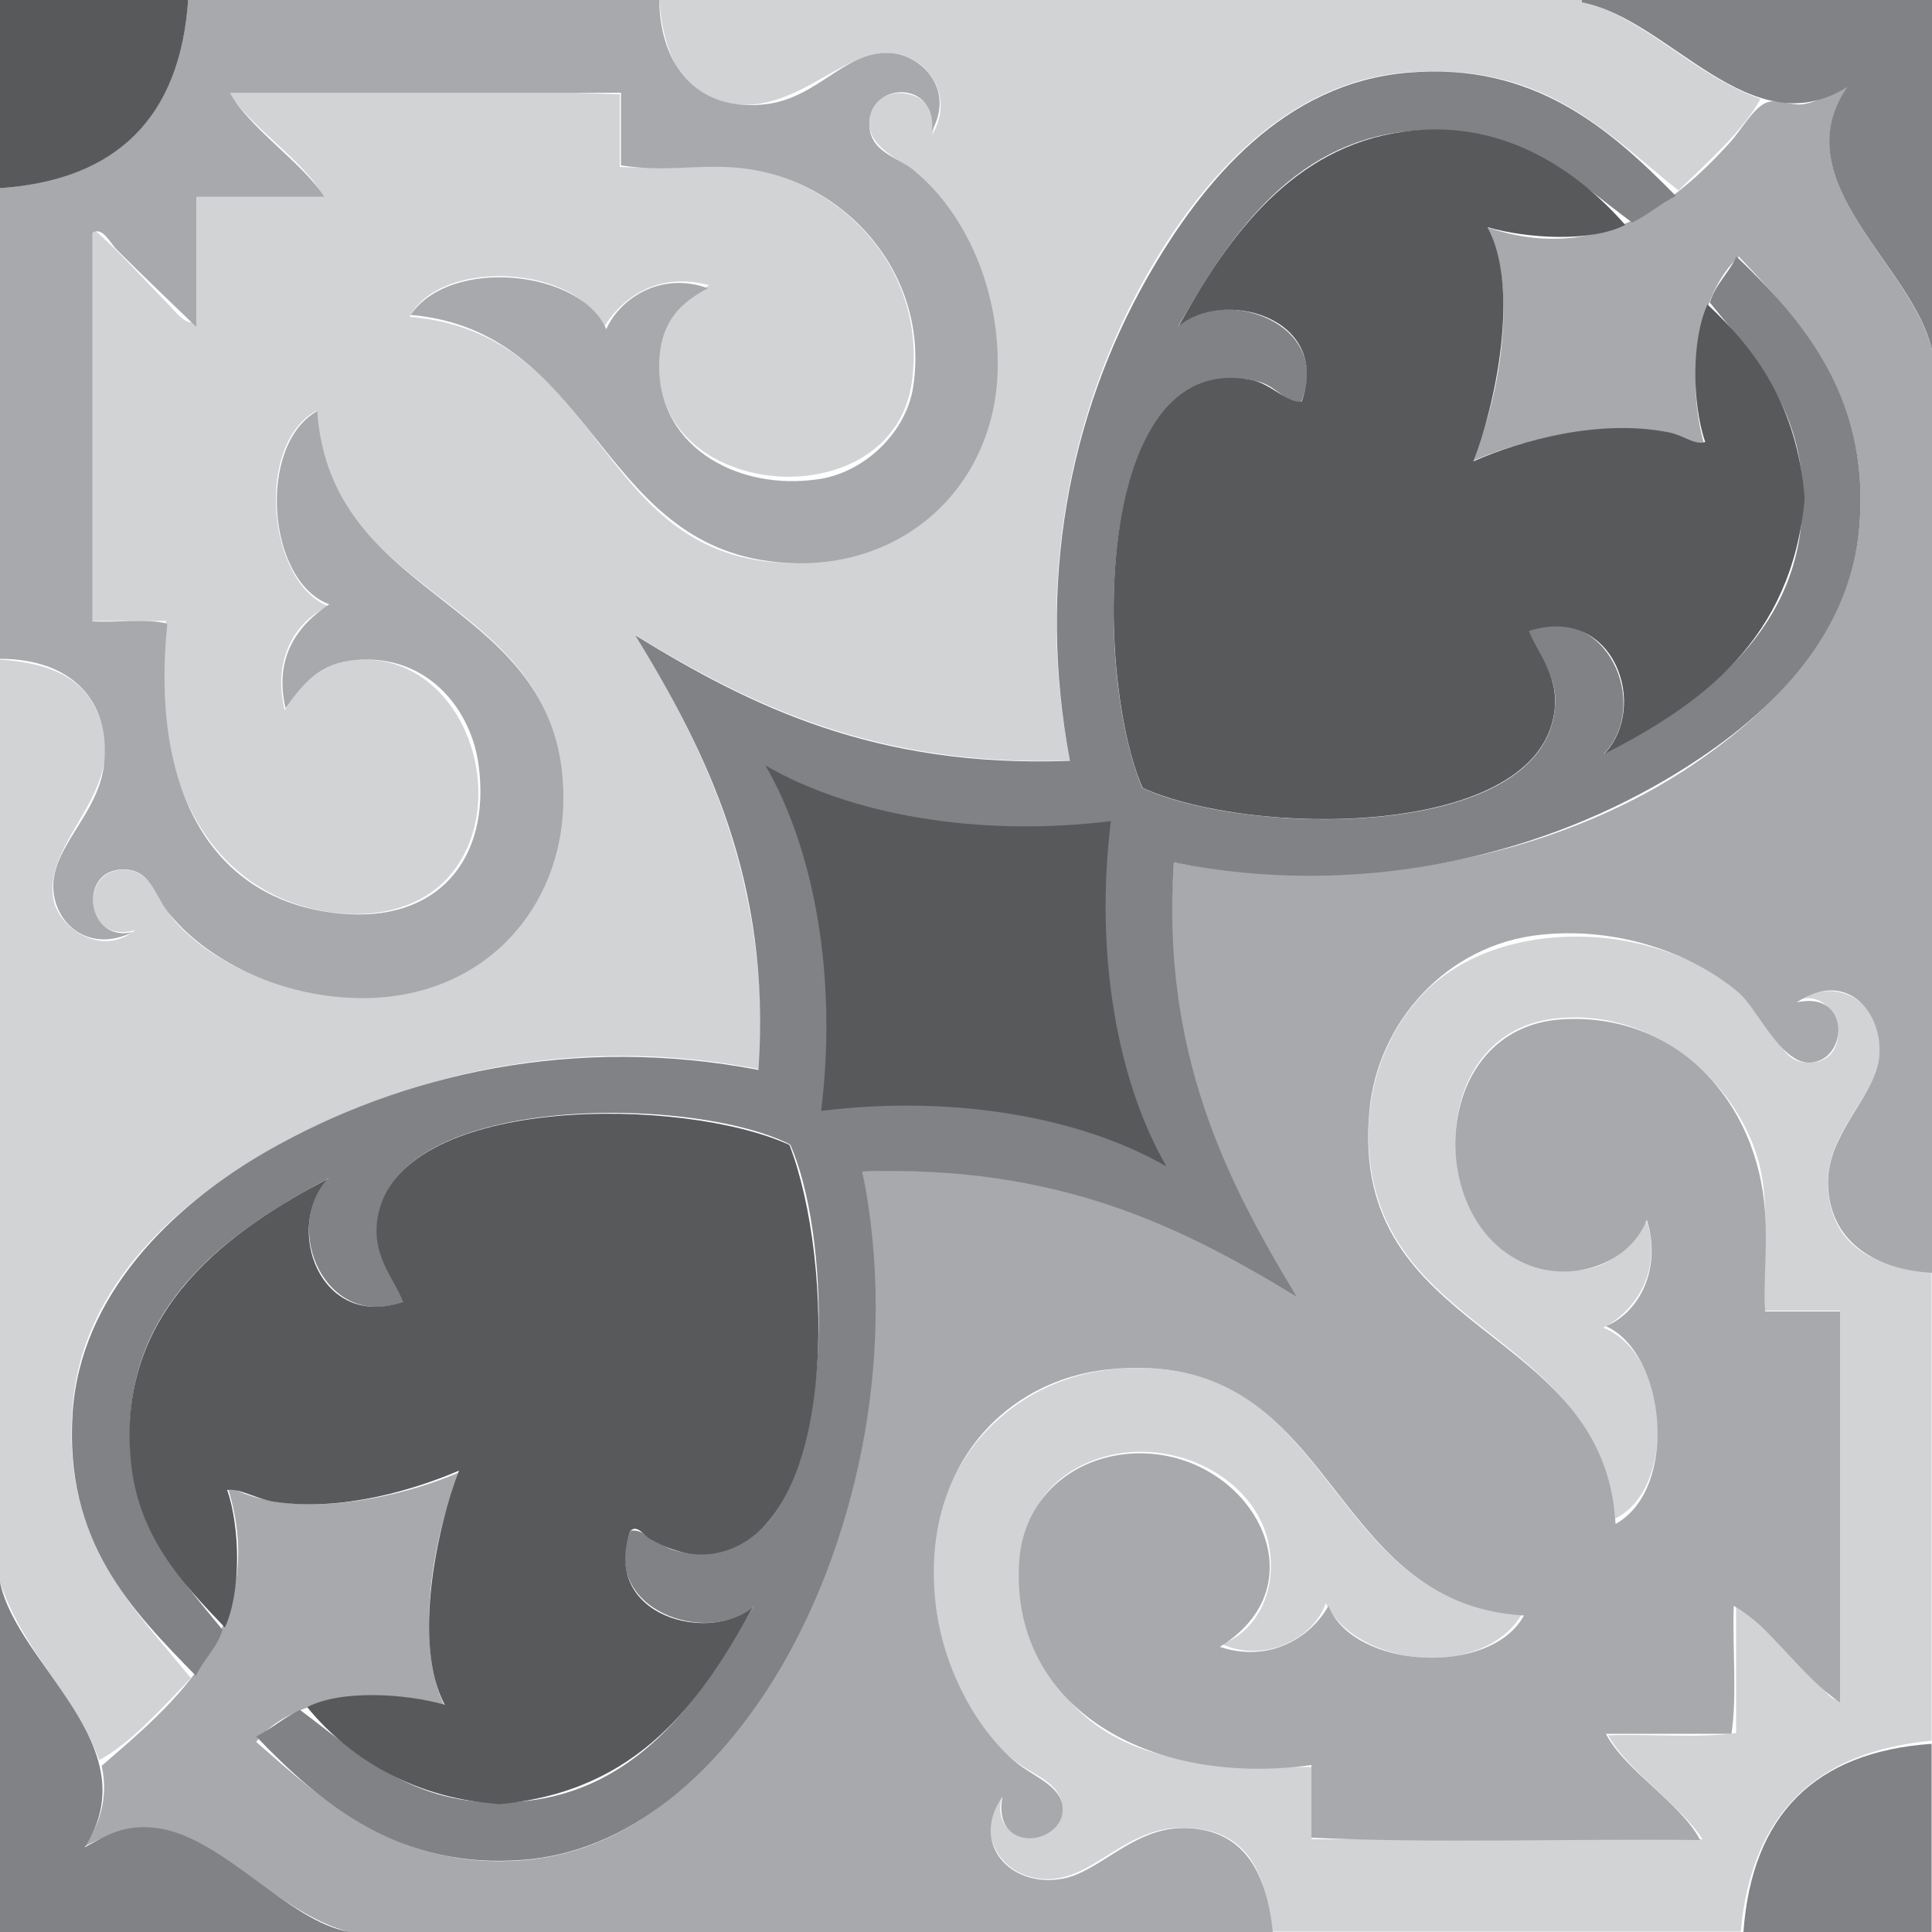 <?xml version="1.0" encoding="utf-8"?>
<!-- Generator: Adobe Illustrator 23.0.3, SVG Export Plug-In . SVG Version: 6.00 Build 0)  -->
<svg version="1.1" id="Layer_1" xmlns="http://www.w3.org/2000/svg" xmlns:xlink="http://www.w3.org/1999/xlink" x="0px" y="0px"
	 viewBox="0 0 500 500" style="enable-background:new 0 0 500 500;" xml:space="preserve">
<style type="text/css">
	.st0{fill-rule:evenodd;clip-rule:evenodd;fill:#D1D3D4;}
	.st1{fill-rule:evenodd;clip-rule:evenodd;fill:#A7A9AC;}
	.st2{fill-rule:evenodd;clip-rule:evenodd;fill:#808285;}
	.st3{fill-rule:evenodd;clip-rule:evenodd;fill:#58595B;}
</style>
<path class="st0" d="M170.6,0c79.6,0,159.2,0,238.7,0c18.1,5.9,28.7,19.2,46.3,25.6c-4.4,8.2-13.9,16.5-21.2,23.7
	c-19.4-15.4-34.7-33.2-70-30.6c-30.6,2.2-52.5,26.4-66.9,51.2c-20.8,36.1-29.6,81.2-20.6,126.9c-50,1.7-82.5-14.2-112.5-32.5
	c18.3,30,34.2,62.5,32.5,112.5c-45.2-8.9-87.9-0.5-124.4,19.4c-25.9,14.1-51.1,36-53.7,67.5c-2.9,34.5,14.9,51.4,30.6,70.6
	c-7.2,7.4-15.6,16.9-23.7,21.2C19.2,438.1,5.9,427.4,0,409.4c0-79.6,0-159.2,0-238.7c11.6,0.8,20.1,3.9,24.4,11.9
	c11.1,20.9-13.3,33.8-10.6,50c1.2,7.3,12.3,15.4,21.2,8.1c-13.7,4-14.6-16.3-2.5-15.6c7.3,0.4,9,9.3,13.1,13.7
	c11.6,12.6,31.5,19.5,49.4,19.4c28.4-0.2,50.5-22.4,50.6-51.3c0.3-53.7-60.1-49.5-63.7-100.6c-16.1,8.7-12.6,44.5,3.1,50.6
	c-9,4-14.5,14.3-11.3,26.9c4.6-7.5,10.6-13.4,21.2-13.1c26.8,0.7,38.3,39.3,20,57.5c-5.7,5.7-15.5,9.4-27.5,8.1
	c-31.8-3.4-49.8-33.4-44.4-75.6c-6.5,0-12.9,0-19.4,0c0-34,0-67.9,0-101.9c6.7,5.6,14,13.9,20,20c1.9,1.9,4.5,5.6,6.9,4.4
	c0-10.8,0-21.7,0-32.5c11,0,22.1,0,33.1,0c-4.9-9.2-19.1-18-24.4-26.9c33.5,0.4,68.7-0.8,101.2,0.6c0,6.3,0,12.5,0,18.8
	c12.3,0.7,19.6-1,30,0c26.1,2.4,49.7,25.7,45.6,55.6c-4.9,35.6-66.5,31.3-65.6-5c0.3-10.7,6.2-15.4,13.1-20
	c-13.1-3.5-22.5,3-27.5,11.3c-5.4-16.3-41.8-18.8-50-3.1c52.2,4.4,47.2,64.9,101.2,63.7c28.9-0.6,50.4-22.1,50.6-50.6
	c0.2-21.4-8.2-39.1-19.4-49.4C234.9,42,225,39,225,31.9c0-12.5,20.4-8.9,16.2,3.1c6.2-10.5-1.7-20.4-10-21.2
	c-13.2-1.3-24.6,15.5-41.9,13.1C176.7,25.1,171.7,14.2,170.6,0z"/>
<path class="st0" d="M473.1,308.1c-1.2-14.2,11.5-23.4,13.1-33.7c2.1-13.3-8.8-22.4-21.2-15.6c11.4-3.7,15.2,15.7,3.7,16.2
	c-7.5,0.4-8-6.3-12.5-11.9c-19.5-24.5-65.9-28.1-87.5-6.3c-8.7,8.8-15.7,23.2-14.4,41.2c3.6,47.5,58.3,46.1,63.7,95
	c15.8-7.6,14.5-42.4-3.1-49.4c8.4-4.3,15.3-14.7,11.3-27.5c-5.2,7.2-10.2,14.3-24.4,12.5c-32.3-4.1-34.9-61,0.6-65
	c26.1-3,46.9,17,52.5,36.2c3.4,11.6,1.2,23.5,1.9,39.4c6.5,0,12.9,0,19.4,0c0,33.5,0,67.1,0,100.6c-2.4,0.8-4.3-3.1-6.3-5
	c-6.1-6.1-13.8-13.9-20.6-19.4c0,11,0,22.1,0,33.1c-9.8,1.4-22.3,0.2-33.1,0.6c5,9.2,18.9,18.2,24.4,26.9c-33.7,0-67.5,0-101.2,0
	c0-6.3,0-12.5,0-18.7c-25.5,0-45.9-1-60-14.4c-15.7-14.9-24.2-51.5,0.6-63.7c19.1-9.4,43.7,1.2,48.1,19.4c2.9,12-2.3,23.4-11.9,26.9
	c11.2,5.1,23.9-1.6,26.9-10.6c8.2,16.6,40.4,19.8,50.6,3.1c-52.1-4-47.8-68.7-105-63.7c-24.9,2.1-44.6,21.3-46.9,45.6
	c-2,21.5,6.8,44.2,20.6,55.6c4.7,3.9,12.5,5.8,12.5,12.5c0.1,11-19.2,10.1-15.6-3.1c-7.8,9.2,0.2,23.2,14.4,21.2
	c10.3-1.5,18.7-13.3,32.5-13.1c16.1,0.2,21.2,10.5,23.1,26.9c40.4,0,80.8,0,121.2,0c2.7-30.2,19.3-46.6,49.4-49.4
	c0-40.4,0-80.8,0-121.2C483.3,327.9,474.2,321.2,473.1,308.1z"/>
<path class="st1" d="M170.6,0c0.3,18.3,11,29.2,28.1,26.9c13.6-1.9,20.4-14.4,32.5-13.1c7.4,0.8,15.9,9.4,10,20
	c1.4-13.4-16.9-12.7-16.2-1.2c0.4,6.8,7.1,8,11.3,11.3c12.2,9.8,22.4,29,21.9,51.9c-0.8,31.4-26.5,53.9-59.4,49.4
	c-44.3-6-45.7-59.6-92.5-63.7c10-15,43.9-11.8,50.6,3.7c3.6-8.1,14.3-15,26.3-10.6c-7.1,3.7-11.8,8.7-12.5,17.5
	c-1.9,22.6,19.4,35.2,41.2,31.9c12.1-1.8,22.6-12.3,24.4-23.7c4.6-29.2-17.8-54.5-45.6-56.9c-10.7-0.9-18.4,1.2-30-0.6
	c0-6.3,0-12.5,0-18.8c-33.7,0-67.5,0-101.2,0c5,9.2,18.9,18.2,24.4,26.9c-11,0-22.1,0-33.1,0c0,11.3,0,22.5,0,33.7
	c-6.2-6-13.9-13.3-20.6-20c-1.7-1.7-3.6-6-6.3-4.4c0,33.5,0,67.1,0,100.6c6.3,0.4,14.1-0.8,19.4,0.6c-4.4,42.6,11,71.6,44.4,75
	c25.5,2.6,39.3-14,36.2-38.1c-1.8-14.6-13.2-29.1-31.9-27.5c-9.2,0.8-13.5,6-18.1,12.5c-3.2-13.7,3.7-21.9,11.3-26.9
	c-16.2-6-18.7-41.3-3.1-50c3.5,50.9,64.1,47.9,63.7,100.6c-0.2,28.3-20.6,50.7-50.6,51.3c-23.2,0.4-42.8-10.7-51.9-22.5
	C40,231.5,38.9,225,31.9,225c-11.9,0-9.6,19.2,2.5,16.2c-11.5,5.7-20.3-2.3-20.6-11.3c-0.4-10.8,11.6-19.1,13.1-31.9
	c2-17-8.8-27.5-26.9-27.5C0,130,0,89.4,0,48.7C30.3,46.5,46.5,30.3,48.7,0C89.4,0,130,0,170.6,0z"/>
<path class="st1" d="M329.4,500c-1.7-16.6-8.3-26.5-22.5-26.9c-13.4-0.4-22.3,11.4-31.9,13.1c-13.8,2.5-23.9-9.3-15.6-21.2
	c-2.6,14.7,15.1,12.7,15.6,3.7c0.4-6.3-7.3-8.7-11.9-12.5c-10.8-8.9-19.8-25.7-21.2-43.7c-2.7-33.2,18.4-55.4,45-58.1
	c59.6-6.2,54.9,60.6,107.5,63.7c-8.7,15.9-44.1,13.9-50.6-2.5c-4.5,8.1-15.2,14.9-28.1,10.6c27.6-17,6.7-52-23.1-50
	c-15.7,1.1-27.6,12-28.8,27.5c-2.8,37.8,33.1,58.9,75.6,53.1c0,6.3,0,12.5,0,18.8c32.3,1.5,67.3,0.2,100.6,0.6
	c-4.9-9.5-19.5-18-24.4-27.5c10.8,0,21.7,0,32.5,0c1.5-9.8,0.2-22.3,0.6-33.1c9.6,5.4,17.3,18.1,27.5,25c0-33.7,0-67.5,0-101.2
	c-6.5,0-12.9,0-19.4,0c-0.4-8.9,0.6-16.9,0-25.6c-1.9-28.8-22.9-51.8-52.5-50c-34.7,2.1-36,53.7-8.1,63.8c11.6,4.2,25.6-0.8,30-11.9
	c3.9,12.4-1.8,23.9-10.6,27.5c15.8,7.2,18.8,42.2,2.5,51.2c-2.8-52-69.2-48.1-63.7-106.9c2.1-22.8,19.9-43.1,44.4-45.6
	c20.1-2.1,39.3,4.9,51.2,15c4.7,4,10.8,18.1,18.1,18.1c10.2,0,11.2-18.8-3.1-15.6c13.6-9.1,23,3.8,21.2,15
	c-1.6,10-13.3,19.2-13.1,31.9c0.2,14.7,11.9,22.3,26.9,23.1c0-79.6,0-159.2,0-238.7c-4.9-22.1-39.6-44.4-21.2-68.7
	c-4.3,0.9-6.9,4.3-12.5,5c-2.5,0.3-6.3-1.3-8.7-0.6c-3.6,1-6.8,7.1-10,10.6c-14,15.4-33.9,31.5-62.5,21.9c7.8,15.9,3,45.4-4.4,60.6
	c15.4-6.8,43.6-13.2,60.6-3.7c-5.5-17.8-1.6-40,8.7-49.4c16.2,17,33.6,36.3,31.3,68.7c-2.1,29.3-24.2,50.5-45.6,64.4
	c-33.3,21.5-82,32.8-131.9,23.7c-3.9,47.1,13.6,83.4,31.9,112.5c-29.4-18.6-64.3-34.8-112.5-32.5c9.2,51.5-2.4,98.5-23.7,131.9
	c-13.8,21.6-34.3,43.8-63.8,46.3c-32.6,2.7-51.7-15.1-69.4-30.6c8.4-11.2,31.2-14.8,48.7-9.4c-7.8-15.9-3-45.4,4.4-60.6
	c-15.4,6.8-43.6,13.2-60.6,3.7c11.5,36.1-14.4,56.8-32.5,72.5c2,8.7-1,16.6-5,21.2c6.9-3.8,14.8-6.7,25-3.1
	c14.5,5.1,28.3,20.9,44.4,25C170.2,500,249.8,500,329.4,500z"/>
<path class="st2" d="M409.4,0c30.2,0,60.4,0,90.6,0c0,30.2,0,60.4,0,90.6c-4.8-21.9-38.8-43.5-21.9-68.1
	C452.9,38.3,432.2,5,409.4,0.6C409.4,0.4,409.4,0.2,409.4,0z"/>
<path class="st2" d="M364.4,18.8c-32,2.7-53,27.7-67.5,53.1c-20.2,35.5-28.7,79-20,125c-50.2,1.9-82.6-14.1-112.5-32.5
	c18.1,29.6,35.3,63.4,31.9,112.5c-47.5-9.1-92,0.8-127.5,21.2c-24.6,14.2-48,37.2-50,67.5c-2.2,33.4,15.2,51,31.9,68.1
	c2-4.3,5.4-7.1,6.9-11.9c-12.4-15.2-26.3-29.9-23.7-56.9c2.9-31.4,29.2-48.2,51.2-60c-12.6,13-0.5,39.8,19.4,31.9
	c-1-3.9-4.3-7-5.6-11.9c-11.3-42.1,78.3-42.7,105.6-28.7c10.2,22.9,11.2,77.8-5.6,97.5c-5.4,6.4-15.4,10.1-24.4,7.5
	c-4.1-1.2-8.3-5.9-11.3-5c-8.2,20.4,20.3,30.1,31.9,19.4c-12.4,21.7-28.6,47.7-60,50.6c-27.3,2.5-41.5-11.8-57.5-23.7
	c-4.1,2-7.2,4.8-11.3,6.9c16.8,17.5,37.1,34.6,69.4,31.9c30.4-2.5,53.1-26.8,66.9-50.6c19.7-34.3,29.8-81.6,20.6-127.5
	c50.1-1.8,82.6,14.1,112.5,32.5c-18.1-29.6-35.3-63.5-31.9-112.5c47.4,9.4,92.9-1.3,126.9-21.2c23.9-14,48.4-35.1,50.6-66.9
	c2.3-32.5-14.9-52.5-31.9-68.7c-2,4.3-5.4,7.1-6.9,11.9c12.4,15.2,26.3,29.9,23.7,56.9c-2.9,31.4-29.2,48.2-51.2,60
	c12.6-13,0.5-39.8-19.4-31.9c1.7,5.3,7.2,10.5,6.9,18.7c-1.3,35.9-79.6,34.6-106.9,21.9c-10.2-24.4-11.2-77.8,5.6-97.5
	c5.5-6.4,15.8-10.4,25-7.5c4.5,1.4,7.3,6.1,10.6,5c8.2-20.4-20.3-30.1-31.9-19.4c12.4-21.7,28.6-47.7,60-50.6
	c27.4-2.5,41.5,11.8,57.5,23.7c4.1-2,7.2-4.8,11.3-6.9C416.7,33.4,397,16,364.4,18.8z"/>
<path class="st2" d="M198.1,198.1c21.9,12.7,55.1,18.7,90,14.4c-5.7,31.2,1.3,68.3,13.7,89.4c-21.3-12.1-55.6-19.5-88.7-13.7
	c-1.6-4.3,0.3-9.2,0.6-15c1.6-27.8-4.8-55.8-15-73.1C198.4,199.5,198.1,199,198.1,198.1z"/>
<path class="st2" d="M0,500c30.2,0,60.4,0,90.6,0c-16-2.5-32.9-24.7-50-26.9c-8.4-1.1-12.9,1.8-18.7,5C38.8,451.9,4.3,430.9,0,409.4
	C0,439.6,0,469.8,0,500z"/>
<path class="st2" d="M451.2,500c16.2,0,32.5,0,48.7,0c0-16.2,0-32.5,0-48.7C469.7,453.4,453.4,469.7,451.2,500z"/>
<path class="st3" d="M48.7,0C46.6,30.3,30.3,46.6,0,48.7C0,32.5,0,16.2,0,0C16.2,0,32.5,0,48.7,0z"/>
<path class="st3" d="M212.5,287.5c34.7-4.3,67.7,1.8,89.4,14.4c-12.6-21.7-18.7-54.7-14.4-89.4c-34.7,4.3-67.7-1.8-89.4-14.4
	C210.7,219.9,216.8,252.8,212.5,287.5z"/>
<path class="st3" d="M441.9,78.8c-4.2,9.1-4,25.7-0.6,35.6c-2.6,0.9-5.7-1.8-9.4-2.5c-17.9-3.6-38.4,2.1-50.6,7.5
	c5.6-14.3,12.2-44.7,3.7-60.6c10,2.9,26.7,4,35.6-0.6c-12-13.7-32.4-28.8-60-23.7c-28.1,5.1-44.1,29.1-55.6,50
	c11.1-9.9,39.6-2.7,31.9,19.4c-3.5,0.7-8.1-4.7-13.1-5.6c-41.4-7.9-40.5,77.3-28.1,105.6c27.9,12.6,99.8,13.2,106.3-18.1
	c2.2-10.5-4.1-16.5-6.3-22.5c22.1-7.1,31.2,19.7,19.4,31.9c25.9-13.3,48.4-29.9,51.9-65.6c0-0.4,0-0.8,0-1.2
	C465,105.2,454.7,90.7,441.9,78.8z"/>
<path class="st3" d="M129.4,466.9c35.7-3.3,51.8-26.1,65.6-51.2c-11.1,9.9-39.5,2.7-31.9-19.4c1.6-2,3.8,1.2,5,1.9
	c4.8,2.7,10.8,5.1,17.5,3.7c31.5-6.5,30.3-75.7,18.7-105.6c-27.6-12.6-99.3-13-106.3,17.5c-2.5,10.8,4.1,17,6.3,23.1
	C82.8,344.4,73.2,317.5,85,305c-24.7,13-54.7,33.2-51.2,72.5c1.7,19.9,13.2,32,24.4,43.7c4.2-9.1,4-25.7,0.6-35.6
	c3.2-0.5,7.6,2.4,12.5,3.1c17.5,2.5,36-3.2,47.5-8.1c-5.6,14.3-12.2,44.7-3.7,60.6c-10-2.9-26.7-4-35.6,0.6
	c9.9,12.2,26.3,23.3,48.7,25C128.5,466.9,129,466.9,129.4,466.9z"/>
</svg>
